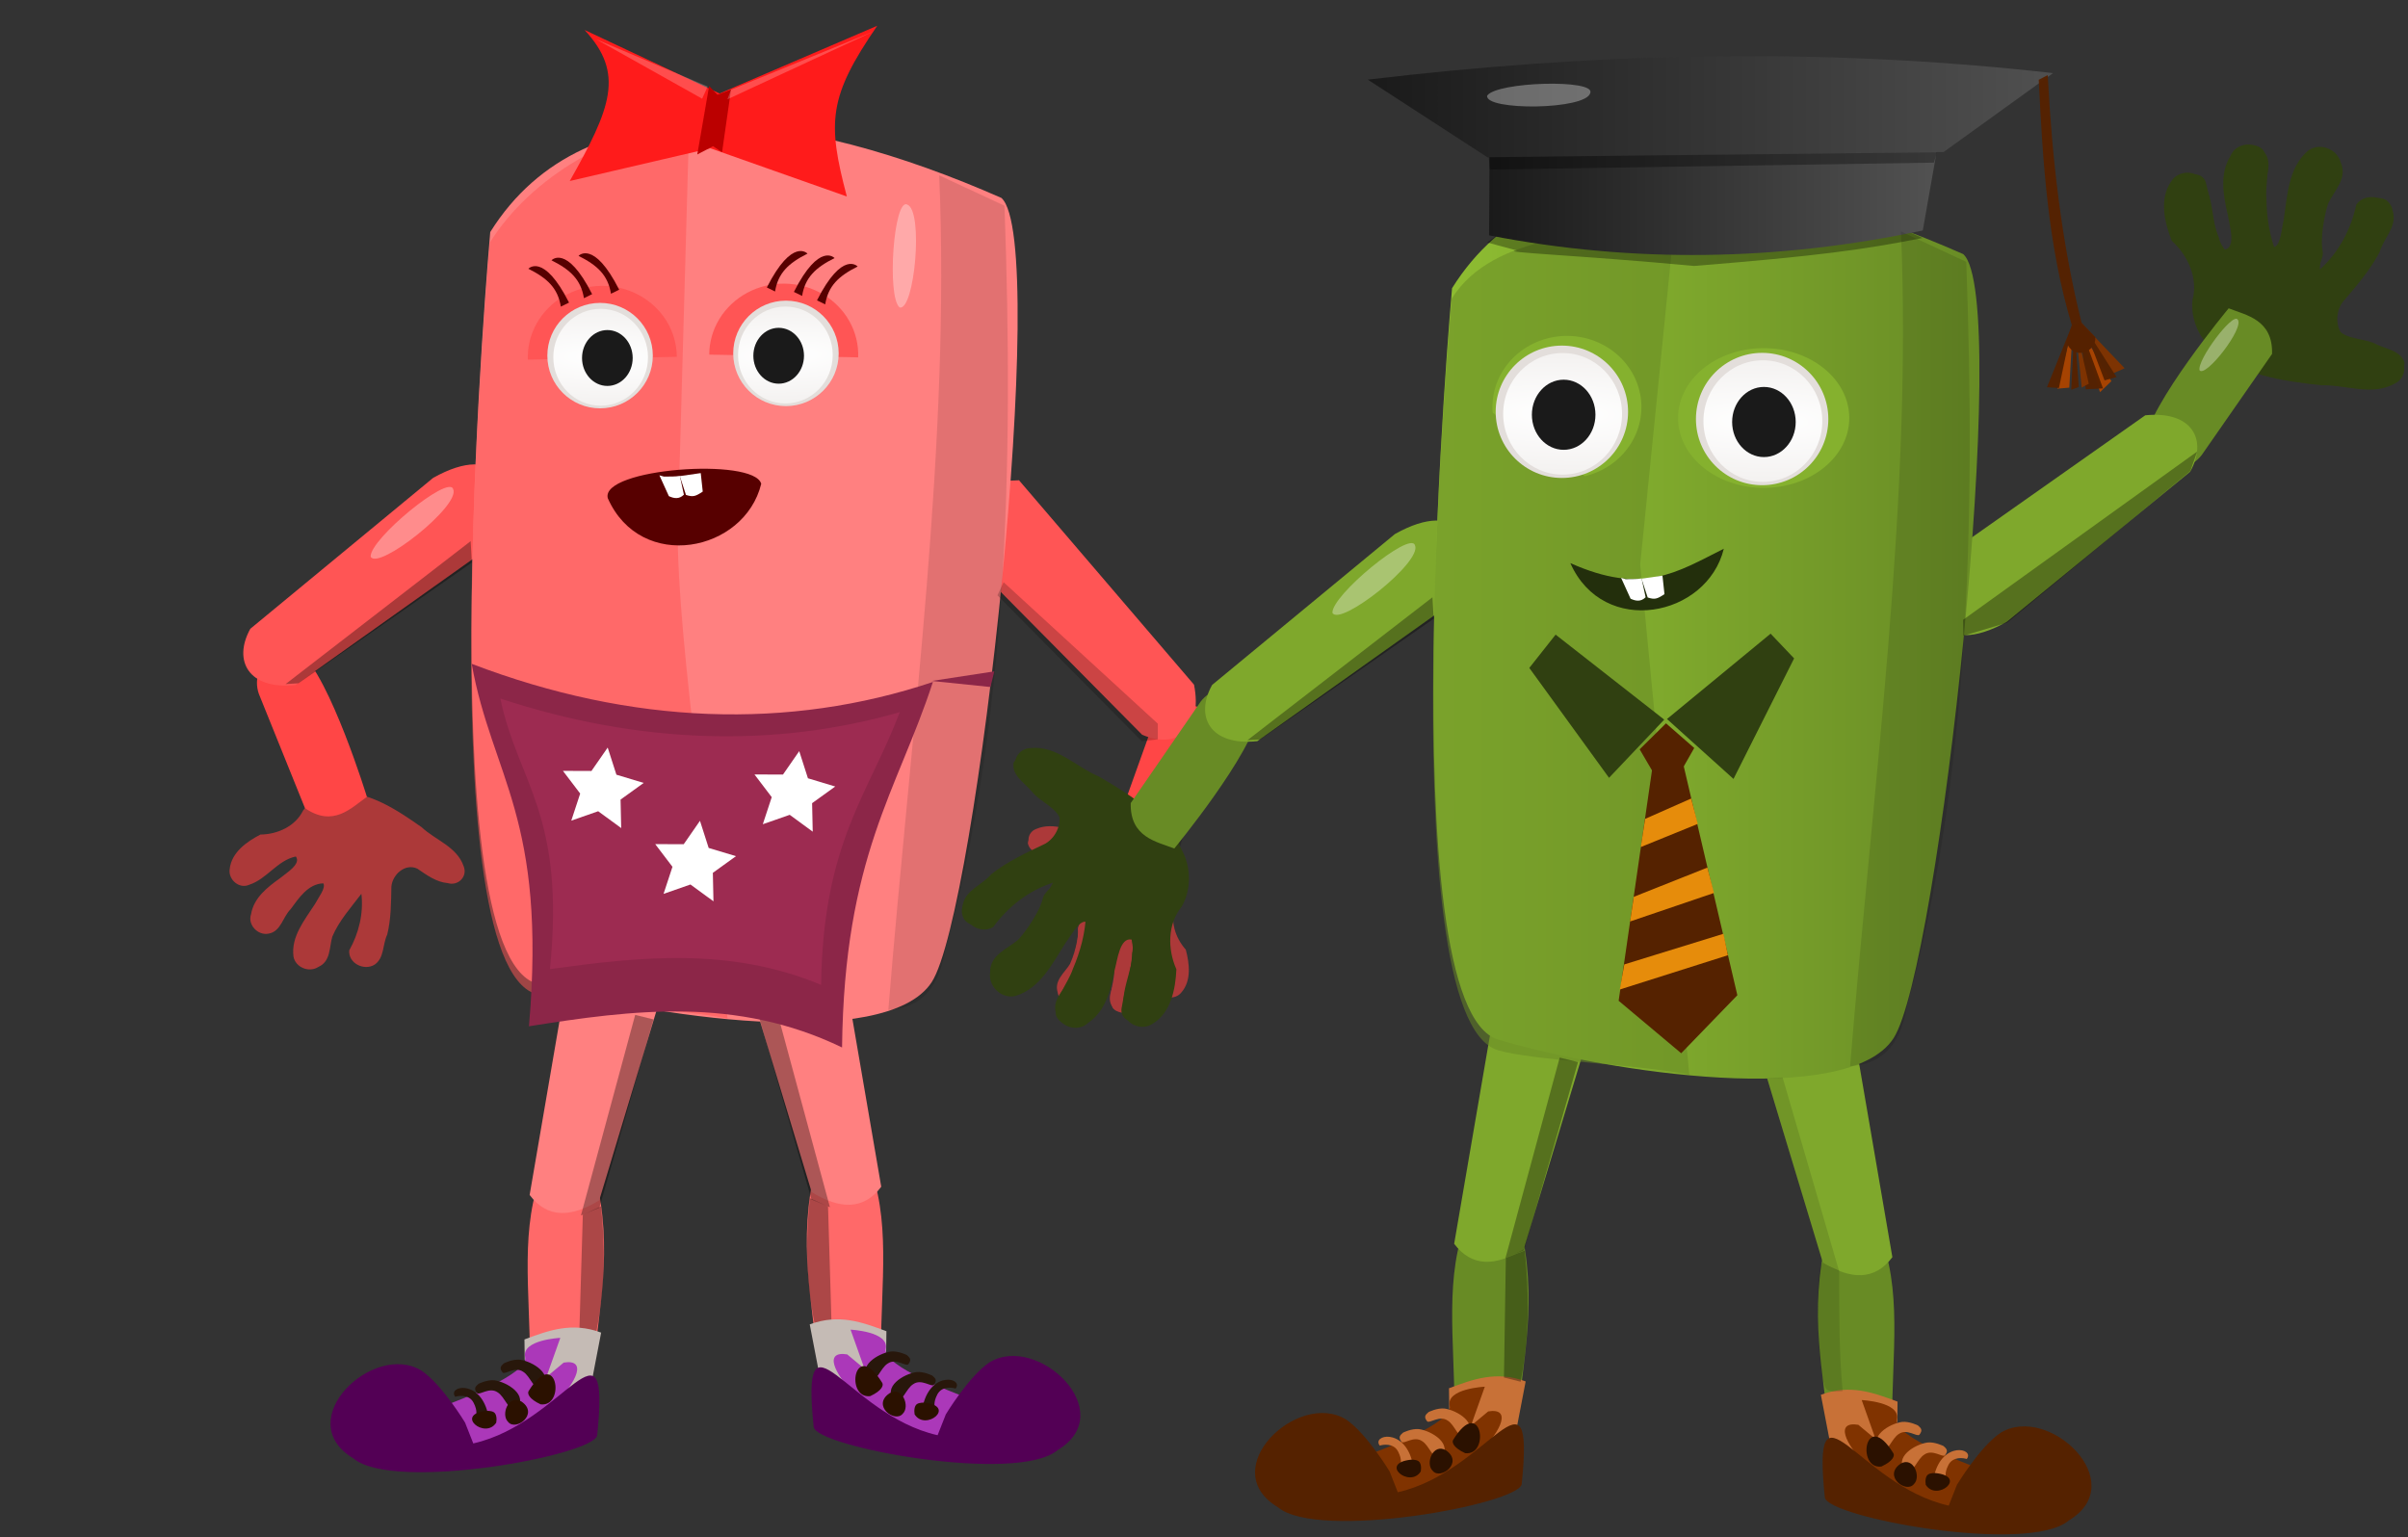 <svg width="343" height="219" viewBox="0 0 343 219" fill="none" xmlns="http://www.w3.org/2000/svg">
<rect x="0" y="0" width="343" height="219" fill="#333333" stroke="none"/>
<path d="M43.17 115.479C42.067 117.728 39.52 118.87 37.105 118.893C35.152 119.896 32.987 121.43 32.719 123.787C32.465 125.287 34.064 126.703 35.504 126.046C38.025 125.231 39.499 122.569 42.141 122.021C42.957 123.098 40.716 124.413 39.867 125.131C38.083 126.4 36.156 127.913 35.769 130.213C35.22 131.734 36.733 133.33 38.273 133.009C40.026 132.7 40.28 130.633 41.397 129.529C42.557 127.957 43.879 125.921 46.047 125.845C46.48 126.473 45.295 127.955 44.861 128.802C43.409 131.053 41.431 133.416 41.806 136.283C42.084 137.831 44.039 138.617 45.345 137.756C47.13 136.976 46.889 134.946 47.338 133.434C48.307 131.149 49.995 129.291 51.477 127.334C51.803 130.115 51.116 132.962 49.748 135.388C49.575 137.244 51.904 138.37 53.381 137.415C54.751 136.465 54.484 134.556 55.153 133.161C55.708 130.927 55.706 128.609 55.75 126.327C55.886 124.61 57.7 122.951 59.434 123.749C60.76 124.643 62.109 125.665 63.778 125.814C65.254 126.266 66.647 124.874 66.041 123.4C65.083 120.63 62.026 119.692 60.044 117.839C56.55 115.395 52.697 112.794 48.256 112.862C46.298 112.907 44.324 113.881 43.17 115.479Z" fill="#AC3939"/>
<path d="M167.459 128.948C166.595 131.123 167.403 133.603 168.903 135.289C169.435 137.271 169.733 139.733 168.27 141.398C167.391 142.515 165.406 142.297 164.957 140.888C163.939 138.632 164.856 135.939 163.577 133.767C162.319 133.878 162.815 136.255 162.852 137.293C163.093 139.326 163.256 141.609 161.906 143.321C161.198 144.655 159.143 144.611 158.398 143.342C157.512 141.936 158.784 140.462 158.847 138.995C159.206 137.205 159.786 135.012 158.477 133.464C157.77 133.558 157.489 135.309 157.175 136.141C156.528 138.56 156.134 141.412 153.914 142.953C152.668 143.732 150.897 142.871 150.673 141.427C150.092 139.702 151.649 138.595 152.413 137.334C153.387 135.229 153.614 132.894 154.038 130.64C151.908 132.16 150.368 134.423 149.548 136.893C148.371 138.178 146.13 137.273 145.864 135.651C145.662 134.106 147.151 133.092 147.697 131.753C148.894 129.967 150.501 128.513 152.052 127.049C153.155 125.877 153.165 123.58 151.525 122.881C150.073 122.524 148.518 122.232 147.368 121.17C146.128 120.432 146.217 118.594 147.618 118.089C150.137 117.012 152.705 118.539 155.233 118.749C159.118 119.633 163.337 120.667 166.078 123.784C167.276 125.168 167.841 127.146 167.459 128.948Z" fill="#AC3939"/>
<path d="M166.4 129.004C166.226 130.5 165.522 132.251 166.602 133.572C167.827 135.704 168.914 138.356 167.889 140.783C167.33 142.046 164.859 142.423 164.713 140.706C164.427 138.837 164.575 136.913 164.031 135.08C164.029 134.056 162.618 131.929 161.963 133.53C161.525 136.371 162.559 139.346 161.552 142.128C161.441 143.475 159.549 144.901 158.511 143.603C157.75 141.952 158.679 140.186 158.708 138.485C158.89 136.551 158.812 134.572 158.275 132.697C156.493 133.719 156.458 135.98 155.831 137.708C155.186 139.605 154.445 141.628 152.814 142.906C151.178 143.439 149.975 140.928 151.158 139.826C152.64 137.621 153.652 135.012 153.534 132.323C153.544 131.624 155.068 129.619 153.606 130.634C151.872 131.591 150.172 132.931 149.574 134.902C149.181 136.156 147.97 138.019 146.464 137.045C145.074 135.735 146.498 134.017 147.38 132.888C148.465 131.26 149.678 129.708 151.114 128.38C152.023 127.274 153.123 126.066 153.056 124.534C152.235 123.049 150.284 123.173 149.023 122.28C148.071 121.699 146.604 121.35 146.404 120.086C146.637 118.826 148.18 118.516 149.27 118.592C151.073 118.798 152.8 119.419 154.585 119.744C158.052 120.541 161.676 121.438 164.49 123.732C165.941 125.03 166.811 127.057 166.4 129.004Z" fill="#AC3939"/>
<path d="M37.048 99.29L43.442 115.133C47.452 117.919 50.041 115.094 52.262 113.518C52.262 113.518 47.043 96.544 42.762 92.914C40.563 90.356 34.996 94.831 37.048 99.29Z" fill="#FF4646"/>
<path d="M61.689 68.088L35.656 89.581C33.141 94.116 35.395 98.298 42.085 97.593L73.331 75.387C73.811 69.398 71.058 62.812 61.689 68.088Z" fill="#FF5555"/>
<path d="M163.937 103.957L158.176 120.04C159.318 124.788 163.131 124.4 165.837 124.7C165.837 124.7 173.228 108.553 172.444 102.995C172.504 99.622 165.37 99.262 163.937 103.957Z" fill="#FF4646"/>
<path d="M138.93 80.677L162.679 104.669C167.423 106.765 171.385 104.143 170.08 97.545L145.151 68.425C139.143 68.486 132.831 71.821 138.93 80.677Z" fill="#FF5555"/>
<path d="M69.831 33.062C69.831 33.062 60.641 135.441 76.421 140.118C92.202 144.794 126.181 149.919 132.705 139.935C139.229 129.952 149.611 34.344 142.642 28.2C114.437 15.762 83.603 11.038 69.831 33.062Z" fill="#FF8080"/>
<path d="M84.76 167.22C87.434 178.216 85.239 186.611 84.404 195.733L75.474 193.535C75.521 184.173 73.955 174.645 77.398 166.652L84.76 167.22Z" fill="#FF6969"/>
<path d="M94.651 140.213L85.352 171.011C81.379 173.448 77.971 173.618 75.443 170.243L81.932 132.463C86.765 132.1 97.775 128.236 94.651 140.213Z" fill="#FF8080"/>
<path d="M93.084 145.234L90.477 144.589L82.749 173.163L85.378 172.057L93.084 145.234Z" fill="black" fill-opacity="0.328"/>
<path d="M83.021 173.051L82.537 189.296L84.91 189.897C86.204 183.315 86.226 177.838 85.609 171.866L83.021 173.051Z" fill="black" fill-opacity="0.328"/>
<path d="M84.169 197.444L85.628 189.852C81.452 188.287 78.081 189.565 74.705 190.826L74.741 193.742L81.241 198.356L84.169 197.444Z" fill="#C5BBB5"/>
<path d="M64.151 199.94C64.151 199.94 75.342 195.823 74.805 193.344C74.269 190.864 79.811 190.602 79.811 190.602L77.825 196.183L80.292 194.124C86.895 193.059 74.96 206.656 67.402 205.995L64.151 199.94Z" fill="#AB38B9"/>
<path d="M85.067 204.456C84.805 207.311 56.079 212.633 50.323 207.764C41.33 202.361 53.179 191.077 60.022 195.261C62.963 197.224 66.246 202.676 66.246 202.676L67.414 205.64C80.459 202.707 86.924 186.157 85.067 204.456Z" fill="#530055"/>
<path d="M64.852 198.999C65.265 198.85 66.799 198.593 67.446 199.82C68.094 201.048 67.791 201.688 67.791 201.688C68.803 201.943 68.754 201.966 69.478 201.31C68.272 196.392 63.66 197.505 64.852 198.999Z" fill="#28170B"/>
<path d="M70.686 202.678C70.783 202.124 70.721 201.45 70.353 201.203C69.984 200.956 69.309 201.002 69.309 201.002C64.651 201.475 69.113 205.138 70.686 202.678Z" fill="#2B1100"/>
<path d="M67.964 198.479C68.315 198.804 69.728 197.566 70.87 198.355C71.933 198.986 72.397 201.071 73.541 200.777C75.358 198.748 72.202 196.891 70.432 196.647C69.376 196.535 68.16 197.15 68.16 197.15C67.784 197.495 67.393 197.775 67.964 198.479Z" fill="#28170B"/>
<path d="M71.602 195.546C71.953 195.871 73.365 194.634 74.507 195.422C75.571 196.053 76.035 198.139 77.179 197.844C78.995 195.815 75.84 193.958 74.07 193.714C73.014 193.602 71.798 194.217 71.798 194.217C71.422 194.562 71.031 194.842 71.602 195.546Z" fill="#28170B"/>
<path d="M72.39 202.59C73.504 203.935 76.834 201.415 74.272 199.667C72.452 198.586 71.282 201.549 72.39 202.59Z" fill="#2B1100"/>
<path d="M75.296 198.186C75.095 198.525 75.318 199.288 77.013 200.073C80.65 200.495 79.285 191.708 75.296 198.186Z" fill="#2B1100"/>
<path d="M98.171 17.416C87.47 18.494 75.711 25.068 69.774 34.562C69.774 34.562 60.584 136.941 76.364 141.618C81.393 143.108 95.535 143.559 103.627 145.098C100.951 119.767 95.755 86.337 96.635 72.433L98.171 17.416Z" fill="#FF5555" fill-opacity="0.528"/>
<path d="M108.431 68.926C107.401 65.131 85.493 66.715 86.573 70.975C91.286 81.615 106.054 78.659 108.431 68.926Z" fill="#570000"/>
<path d="M93.926 67.717L95.274 70.684C96.007 71.023 96.73 71.151 97.416 70.477L96.842 67.8C96.062 67.919 95.681 67.874 94.574 67.9L93.926 67.717Z" fill="white"/>
<path d="M96.831 67.829L97.71 70.509C98.708 70.835 99.059 70.728 100.1 70.033L99.815 67.4L96.831 67.829Z" fill="white"/>
<path d="M64.549 69.675C63.881 67.599 52.66 76.824 52.795 79.311C53.854 81.335 65.663 72.032 64.549 69.675Z" fill="white" fill-opacity="0.328"/>
<path d="M67.04 77.094L67.215 80.152L42.514 97.346L40.68 97.459L67.04 77.094Z" fill="black" fill-opacity="0.328"/>
<path d="M116.207 166.049C113.534 177.046 115.728 185.441 116.563 194.562L125.494 192.365C125.447 183.002 127.013 173.475 123.57 165.482L116.207 166.049Z" fill="#FF6969"/>
<path d="M106.316 139.042L115.616 169.84C119.588 172.277 122.997 172.447 125.525 169.073L119.035 131.293C114.203 130.93 103.192 127.066 106.316 139.042Z" fill="#FF8080"/>
<path d="M107.884 144.063L110.491 143.419L118.219 171.992L115.59 170.886L107.884 144.063Z" fill="black" fill-opacity="0.328"/>
<path d="M117.947 171.881L118.431 188.126L116.058 188.726C114.764 182.145 114.742 176.668 115.359 170.696L117.947 171.881Z" fill="black" fill-opacity="0.328"/>
<path d="M116.798 196.273L115.34 188.681C119.515 187.117 122.887 188.395 126.263 189.655L126.227 192.571L119.727 197.185L116.798 196.273Z" fill="#C5BBB5"/>
<path d="M136.817 198.77C136.817 198.77 125.626 194.653 126.162 192.173C126.699 189.694 121.157 189.432 121.157 189.432L123.143 195.012L120.676 192.954C114.073 191.889 126.008 205.486 133.566 204.824L136.817 198.77Z" fill="#AB38B9"/>
<path d="M115.901 203.285C116.163 206.14 144.888 211.463 150.645 206.593C159.638 201.19 147.789 189.906 140.946 194.091C138.005 196.054 134.722 201.506 134.722 201.506L133.554 204.47C120.509 201.537 114.044 184.986 115.901 203.285Z" fill="#530055"/>
<path d="M136.116 197.828C135.703 197.679 134.169 197.422 133.521 198.65C132.874 199.877 133.177 200.518 133.177 200.518C132.164 200.772 132.213 200.796 131.49 200.14C132.696 195.221 137.308 196.335 136.116 197.828Z" fill="#28170B"/>
<path d="M130.282 201.508C130.184 200.954 130.246 200.279 130.615 200.033C130.984 199.786 131.658 199.832 131.658 199.832C136.317 200.305 131.855 203.967 130.282 201.508Z" fill="#2B1100"/>
<path d="M133.003 197.309C132.652 197.634 131.24 196.396 130.097 197.185C129.034 197.816 128.57 199.901 127.426 199.607C125.61 197.578 128.765 195.721 130.535 195.477C131.591 195.364 132.807 195.98 132.807 195.98C133.183 196.325 133.574 196.605 133.003 197.309Z" fill="#28170B"/>
<path d="M129.366 194.376C129.015 194.701 127.602 193.463 126.46 194.252C125.397 194.883 124.933 196.968 123.789 196.674C121.973 194.645 125.128 192.788 126.898 192.544C127.954 192.431 129.17 193.047 129.17 193.047C129.546 193.391 129.937 193.672 129.366 194.376Z" fill="#28170B"/>
<path d="M128.578 201.42C127.463 202.765 124.134 200.244 126.696 198.497C128.515 197.416 129.686 200.378 128.578 201.42Z" fill="#2B1100"/>
<path d="M125.672 197.016C125.873 197.354 125.649 198.118 123.955 198.903C120.318 199.325 121.683 190.538 125.672 197.016Z" fill="#2B1100"/>
<path d="M133.78 24.982L143.08 29.305C144.426 66.563 143.429 103.286 134.623 135.366C133.626 141.54 130.545 143.626 126.536 143.894C129.755 103.975 135.408 63.205 133.78 24.982Z" fill="black" fill-opacity="0.116"/>
<path d="M75.19 51.232C75.123 49.434 75.557 47.651 76.448 46.067C77.34 44.482 78.656 43.153 80.262 42.215C81.868 41.277 83.707 40.764 85.588 40.729C87.47 40.695 89.328 41.139 90.971 42.017C92.614 42.894 93.983 44.174 94.938 45.724C95.893 47.275 96.399 49.04 96.405 50.839" fill="#FF5555"/>
<path d="M85.477 58.176C89.626 58.176 92.989 54.813 92.989 50.664C92.989 46.516 89.626 43.152 85.477 43.152C81.328 43.152 77.965 46.516 77.965 50.664C77.965 54.813 81.328 58.176 85.477 58.176Z" fill="#E3DEDB"/>
<path d="M85.559 57.801C89.284 57.801 92.304 54.71 92.304 50.898C92.304 47.086 89.284 43.995 85.559 43.995C81.834 43.995 78.814 47.086 78.814 50.898C78.814 54.71 81.834 57.801 85.559 57.801Z" fill="url(#paint0_radial_405_7)"/>
<path d="M86.514 54.982C88.506 54.982 90.121 53.2 90.121 51.002C90.121 48.804 88.506 47.022 86.514 47.022C84.521 47.022 82.906 48.804 82.906 51.002C82.906 53.2 84.521 54.982 86.514 54.982Z" fill="#1A1A1A"/>
<path d="M81.054 43.109C77.418 35.925 75.264 38.288 75.264 38.288C77.98 39.649 79.457 41.05 79.886 43.682L81.054 43.109Z" fill="#570000"/>
<path d="M84.345 41.907C80.709 34.724 78.555 37.086 78.555 37.086C81.271 38.447 82.748 39.848 83.177 42.481L84.345 41.907Z" fill="#570000"/>
<path d="M88.198 41.274C84.562 34.091 82.408 36.453 82.408 36.453C85.124 37.815 86.601 39.216 87.03 41.848L88.198 41.274Z" fill="#570000"/>
<path d="M122.24 50.913C122.307 49.115 121.873 47.332 120.982 45.748C120.09 44.163 118.774 42.834 117.168 41.896C115.562 40.958 113.723 40.445 111.841 40.41C109.959 40.376 108.102 40.82 106.459 41.697C104.816 42.575 103.446 43.855 102.492 45.405C101.537 46.956 101.031 48.721 101.025 50.52" fill="#FF5555"/>
<path d="M111.953 57.857C107.804 57.857 104.441 54.494 104.441 50.345C104.441 46.197 107.804 42.833 111.953 42.833C116.102 42.833 119.465 46.197 119.465 50.345C119.465 54.494 116.102 57.857 111.953 57.857Z" fill="#E3DEDB"/>
<path d="M111.87 57.482C108.145 57.482 105.125 54.391 105.125 50.579C105.125 46.767 108.145 43.676 111.87 43.676C115.595 43.676 118.615 46.767 118.615 50.579C118.615 54.391 115.595 57.482 111.87 57.482Z" fill="url(#paint1_radial_405_7)"/>
<path d="M110.916 54.663C108.923 54.663 107.308 52.881 107.308 50.683C107.308 48.485 108.923 46.703 110.916 46.703C112.908 46.703 114.523 48.485 114.523 50.683C114.523 52.881 112.908 54.663 110.916 54.663Z" fill="#1A1A1A"/>
<path d="M116.376 42.79C120.011 35.606 122.166 37.969 122.166 37.969C119.449 39.33 117.972 40.731 117.544 43.363L116.376 42.79Z" fill="#570000"/>
<path d="M113.085 41.588C116.721 34.404 118.875 36.767 118.875 36.767C116.159 38.128 114.682 39.529 114.253 42.162L113.085 41.588Z" fill="#570000"/>
<path d="M109.232 40.955C112.868 33.772 115.022 36.134 115.022 36.134C112.306 37.496 110.829 38.897 110.4 41.529L109.232 40.955Z" fill="#570000"/>
<path d="M83.269 4.272C89.023 10.486 87.023 15.385 81.156 25.789L101.19 21.125L120.626 27.992C117.825 17.396 118 13.794 124.957 3.672L102.505 13.318L83.269 4.272Z" fill="#FF1B1B"/>
<path d="M129.208 29.136C127.309 28.221 126.299 42.235 128.133 43.797C130.257 44.404 131.603 29.926 129.208 29.136Z" fill="white" fill-opacity="0.328"/>
<path d="M104.131 12.749L102.852 21.69L101.566 20.826L99.322 22.007L101.01 12.254L102.189 13.496L104.131 12.749Z" fill="#BB0000"/>
<path d="M84.928 5.6L100.012 14.059L100.808 12.324L84.928 5.6Z" fill="white" fill-opacity="0.219"/>
<path d="M124.389 4.495L103.617 14.145L104.128 12.781L124.389 4.495Z" fill="white" fill-opacity="0.219"/>
<path d="M142.958 82.948L164.917 103.096V105.331L162.647 105.6L142.078 84.816L142.958 82.948Z" fill="black" fill-opacity="0.207"/>
<path d="M171.381 105.005L163.533 124.168L166.746 124.866L172.575 106.269L171.662 103.796L171.381 105.005Z" fill="black" fill-opacity="0.207"/>
<path d="M67.188 94.573C70.088 110.703 77.906 116.491 75.346 146.211C90.115 143.866 104.898 141.955 119.944 149.23C120.261 121.959 127.832 112.685 132.883 97.161C112.379 104.021 90.008 103.291 67.188 94.573Z" fill="#8C2648"/>
<path d="M71.272 99.524C73.783 111.562 80.554 115.881 78.337 138.062C91.128 136.312 103.931 134.886 116.961 140.315C117.236 119.962 123.793 113.041 128.168 101.455C110.41 106.575 91.035 106.03 71.272 99.524Z" fill="#9D2B51"/>
<path d="M132.71 97.013L141.63 95.648L141.084 97.877L132.71 97.013Z" fill="#8C2648"/>
<path d="M81.374 116.913L82.643 113.055L80.186 109.823L84.246 109.838L86.561 106.502L87.802 110.369L91.69 111.54L88.395 113.914L88.484 117.974L85.207 115.574L81.374 116.913Z" fill="white"/>
<path d="M108.656 117.424L109.926 113.567L107.468 110.334L111.529 110.349L113.844 107.013L115.084 110.88L118.973 112.051L115.678 114.425L115.766 118.485L112.49 116.085L108.656 117.424Z" fill="white"/>
<path d="M94.517 127.348L95.787 123.491L93.329 120.258L97.39 120.274L99.705 116.937L100.945 120.804L104.834 121.975L101.539 124.349L101.627 128.409L98.351 126.01L94.517 127.348Z" fill="white"/>
<g clip-path="url(#clip0_405_7)">
<path d="M216.451 174.175C219.124 185.171 216.93 193.566 216.095 202.687L207.164 200.49C207.211 191.128 205.645 181.6 209.088 173.607L216.451 174.175Z" fill="#688B25"/>
<path d="M226.342 147.168L217.043 177.966C213.07 180.402 209.661 180.572 207.134 177.198L213.623 139.418C218.456 139.055 229.466 135.191 226.342 147.168Z" fill="#7FA82C"/>
<path d="M166.072 126.226C163.351 123.326 160.174 121.961 155.178 121.083C160.761 110.629 172.711 116.697 166.072 126.226Z" fill="#304011"/>
<path d="M168.328 129.155C166.281 131.651 166.303 135.249 167.568 138.094C167.436 140.921 166.796 144.281 164.176 145.857C162.552 146.957 160.036 145.839 160.036 143.799C159.643 140.406 161.976 137.252 161.206 133.862C159.507 133.48 159.162 136.813 158.775 138.192C158.241 140.964 157.497 144.033 155.007 145.717C153.517 147.174 150.835 146.254 150.388 144.276C149.813 142.055 152.101 140.651 152.799 138.75C154.022 136.548 155.702 133.909 154.631 131.326C153.663 131.154 152.559 133.337 151.798 134.299C149.934 137.206 148.221 140.789 144.658 141.884C142.694 142.386 140.726 140.513 141.037 138.521C140.997 136.01 143.507 135.207 145.04 133.871C147.202 131.512 148.478 128.539 149.98 125.755C146.544 126.859 143.573 129.188 141.46 132.09C139.375 133.286 136.808 131.157 137.138 128.914C137.52 126.799 139.902 126.09 141.18 124.56C143.503 122.714 146.223 121.476 148.875 120.203C150.816 119.125 151.792 116.111 149.929 114.504C148.171 113.427 146.25 112.392 145.183 110.513C143.863 109.025 144.75 106.646 146.803 106.569C150.564 106.21 153.3 109.293 156.534 110.627C161.269 113.417 166.38 116.544 168.676 121.789C169.672 124.111 169.585 126.947 168.328 129.155Z" fill="#304011"/>
<path d="M166.912 128.785C166.057 130.678 164.398 132.685 165.264 134.873C165.981 138.188 166.297 142.129 163.933 144.888C162.669 146.314 159.263 145.774 159.791 143.457C160.199 140.88 161.199 138.414 161.253 135.778C161.679 134.431 160.716 131.044 159.184 132.873C157.418 136.424 157.53 140.766 155.042 144.001C154.331 145.725 151.247 146.806 150.427 144.666C150.119 142.177 152.08 140.245 152.83 138.021C153.88 135.556 154.607 132.922 154.687 130.233C151.917 130.829 150.923 133.786 149.375 135.795C147.732 138.018 145.911 140.366 143.231 141.362C140.858 141.376 140.329 137.573 142.346 136.62C145.218 134.344 147.641 131.338 148.613 127.755C148.919 126.841 151.762 124.845 149.416 125.565C146.735 126.097 143.939 127.146 142.327 129.485C141.285 130.968 138.913 132.909 137.343 130.998C136.064 128.694 138.656 127.032 140.288 125.919C142.396 124.233 144.641 122.702 147.085 121.559C148.743 120.487 150.695 119.36 151.248 117.318C150.792 115.022 148.176 114.368 146.893 112.666C145.885 111.504 144.104 110.43 144.371 108.685C145.205 107.127 147.363 107.366 148.762 107.923C151.046 108.949 153.056 110.489 155.265 111.664C159.487 114.164 163.874 116.862 166.611 121.056C167.974 123.37 168.268 126.398 166.912 128.785Z" fill="#304011"/>
<path d="M312.294 42.775C313.147 39.661 311.66 36.384 309.346 34.302C308.314 31.666 307.529 28.338 309.28 25.831C310.315 24.165 313.068 24.16 313.899 26.023C315.64 28.961 314.795 32.792 316.881 35.574C318.588 35.23 317.544 32.047 317.336 30.63C316.694 27.88 316.122 24.775 317.71 22.222C318.477 20.284 321.301 20.031 322.516 21.656C323.945 23.449 322.428 25.664 322.566 27.684C322.346 30.193 321.887 33.288 323.918 35.21C324.872 34.973 324.99 32.53 325.293 31.342C325.811 27.927 325.915 23.956 328.722 21.505C330.312 20.245 332.872 21.155 333.399 23.1C334.46 25.377 332.494 27.133 331.639 28.978C330.626 32.013 330.672 35.248 330.436 38.403C333.123 35.994 334.888 32.657 335.634 29.145C337.051 27.203 340.263 28.101 340.875 30.284C341.389 32.371 339.502 33.989 338.958 35.907C337.59 38.54 335.61 40.779 333.707 43.022C332.374 44.797 332.711 47.948 335.067 48.656C337.112 48.923 339.288 49.086 341.028 50.366C342.84 51.188 342.999 53.722 341.156 54.629C337.867 56.489 334.112 54.789 330.616 54.888C325.154 54.27 319.212 53.497 314.978 49.643C313.123 47.929 312.047 45.303 312.294 42.775Z" fill="#304011"/>
<path d="M313.738 42.536C313.748 40.459 314.445 37.95 312.762 36.305C310.757 33.569 308.862 30.099 309.896 26.616C310.469 24.799 313.799 23.904 314.262 26.235C314.939 28.755 315.031 31.414 316.057 33.844C316.216 35.248 318.475 37.948 319.129 35.653C319.295 31.691 317.423 27.771 318.377 23.803C318.324 21.939 320.7 19.695 322.321 21.315C323.616 23.462 322.613 26.026 322.834 28.363C322.88 31.041 323.289 33.742 324.312 36.231C326.598 34.558 326.302 31.453 326.896 28.987C327.49 26.288 328.197 23.402 330.239 21.4C332.399 20.42 334.432 23.678 332.979 25.369C331.284 28.619 330.296 32.35 330.869 36.019C330.962 36.978 329.178 39.96 331.028 38.346C333.259 36.768 335.385 34.671 335.904 31.878C336.251 30.098 337.626 27.36 339.839 28.465C341.945 30.048 340.256 32.621 339.219 34.304C337.981 36.702 336.555 39.015 334.789 41.055C333.712 42.709 332.389 44.534 332.715 46.624C334.068 48.535 336.723 48.066 338.589 49.097C339.982 49.748 342.046 50.003 342.514 51.705C342.387 53.467 340.319 54.129 338.814 54.19C336.311 54.184 333.847 53.597 331.351 53.424C326.477 52.862 321.371 52.185 317.163 49.471C314.975 47.914 313.473 45.268 313.738 42.536Z" fill="#304011"/>
<path d="M170.757 100.347L161.061 114.413C160.947 119.294 164.731 119.898 167.269 120.883C167.269 120.883 178.557 107.173 179.226 101.601C180.15 98.356 173.347 96.177 170.757 100.347Z" fill="#688B25"/>
<path d="M198.689 76.088L172.656 97.581C170.141 102.116 172.395 106.298 179.085 105.593L210.331 83.387C210.811 77.398 208.058 70.812 198.689 76.088Z" fill="#7FA82C"/>
<path d="M313.881 64.447L323.636 50.422C323.77 45.54 319.989 44.921 317.454 43.926C317.454 43.926 306.11 57.588 305.418 63.158C304.481 66.399 311.274 68.606 313.881 64.447Z" fill="#688B25"/>
<path d="M285.85 88.591L311.972 67.205C314.505 62.681 312.268 58.489 305.576 59.167L274.238 81.243C273.734 87.231 276.459 93.828 285.85 88.591Z" fill="#7FA82C"/>
<path d="M260.236 176.081C257.562 187.077 259.757 195.472 260.592 204.594L269.522 202.396C269.476 193.034 271.042 183.507 267.598 175.513L260.236 176.081Z" fill="#688B25"/>
<path d="M250.345 149.074L259.644 179.872C263.617 182.309 267.025 182.479 269.553 179.104L263.064 141.325C258.231 140.962 247.221 137.097 250.345 149.074Z" fill="#7FA82C"/>
<path d="M206.831 41.062C206.831 41.062 197.641 143.441 213.421 148.118C229.202 152.794 263.181 157.919 269.705 147.935C276.229 137.952 286.611 42.344 279.642 36.2C251.437 23.762 220.604 19.038 206.831 41.062Z" fill="url(#paint2_linear_405_7)"/>
<path d="M238.484 32.147C227.784 33.225 212.711 33.068 206.774 42.562C206.774 42.562 197.584 144.941 213.364 149.618C218.393 151.108 232.535 151.559 240.627 153.098L233.635 80.433L238.484 32.147Z" fill="#688B25" fill-opacity="0.528"/>
<path d="M272.111 33.137L273.852 33.904C265.412 35.576 258.931 36.47 241.295 37.89C225.322 36.381 213.071 35.94 216.094 35.687L211.826 34.542L213.046 33.672L272.111 33.137Z" fill="black" fill-opacity="0.328"/>
<path d="M212.178 22.066L212.105 33.528C232.725 37.542 253.317 37.183 273.884 32.834L276.028 20.694L212.178 22.066Z" fill="url(#paint3_linear_405_7)"/>
<path d="M194.826 11.343L211.904 22.428L276.855 21.657L292.444 10.418C258.868 6.618 226.493 7.579 194.826 11.343Z" fill="url(#paint4_linear_405_7)"/>
<path d="M251.22 69.503C257.954 69.503 263.412 65.047 263.412 59.55C263.412 54.054 257.954 49.598 251.22 49.598C244.486 49.598 239.028 54.054 239.028 59.55C239.028 65.047 244.486 69.503 251.22 69.503Z" fill="#85B12E"/>
<path d="M251.002 69.126C256.209 69.126 260.431 64.905 260.431 59.698C260.431 54.491 256.209 50.27 251.002 50.27C245.795 50.27 241.574 54.491 241.574 59.698C241.574 64.905 245.795 69.126 251.002 69.126Z" fill="#E3DEDB"/>
<path d="M251.106 68.655C255.781 68.655 259.571 64.776 259.571 59.991C259.571 55.207 255.781 51.328 251.106 51.328C246.431 51.328 242.641 55.207 242.641 59.991C242.641 64.776 246.431 68.655 251.106 68.655Z" fill="url(#paint5_radial_405_7)"/>
<path d="M251.256 65.117C253.757 65.117 255.784 62.881 255.784 60.122C255.784 57.363 253.757 55.126 251.256 55.126C248.756 55.126 246.729 57.363 246.729 60.122C246.729 62.881 248.756 65.117 251.256 65.117Z" fill="#1A1A1A"/>
<path d="M212.619 58.806C212.402 56.22 213.23 53.654 214.933 51.634C216.636 49.614 219.083 48.294 221.773 47.946C224.462 47.598 227.189 48.249 229.392 49.763C231.595 51.278 233.107 53.542 233.617 56.09C234.128 58.638 233.597 61.275 232.134 63.461C230.672 65.646 228.389 67.212 225.755 67.838" fill="#85B12E"/>
<path d="M222.477 68.093C227.684 68.093 231.905 63.871 231.905 58.664C231.905 53.457 227.684 49.236 222.477 49.236C217.269 49.236 213.048 53.457 213.048 58.664C213.048 63.871 217.269 68.093 222.477 68.093Z" fill="#E3DEDB"/>
<path d="M222.581 67.621C227.256 67.621 231.046 63.742 231.046 58.958C231.046 54.173 227.256 50.294 222.581 50.294C217.905 50.294 214.115 54.173 214.115 58.958C214.115 63.742 217.905 67.621 222.581 67.621Z" fill="url(#paint6_radial_405_7)"/>
<path d="M222.731 64.084C225.232 64.084 227.259 61.847 227.259 59.088C227.259 56.329 225.232 54.093 222.731 54.093C220.23 54.093 218.203 56.329 218.203 59.088C218.203 61.847 220.23 64.084 222.731 64.084Z" fill="#1A1A1A"/>
<path d="M215.86 204.398L217.318 196.807C213.143 195.242 209.772 196.52 206.396 197.781L206.431 200.697L212.931 205.31L215.86 204.398Z" fill="#C87137"/>
<path d="M195.841 206.895C195.841 206.895 207.032 202.778 206.496 200.298C205.959 197.819 211.501 197.557 211.501 197.557L209.515 203.137L211.983 201.079C218.585 200.014 206.651 213.611 199.092 212.95L195.841 206.895Z" fill="#803300"/>
<path d="M216.757 211.411C216.495 214.266 187.77 219.588 182.013 214.719C173.02 209.316 184.869 198.032 191.713 202.216C194.653 204.179 197.936 209.631 197.936 209.631L199.104 212.595C212.149 209.662 218.615 193.111 216.757 211.411Z" fill="#552200"/>
<path d="M196.542 205.954C196.955 205.804 198.489 205.548 199.137 206.775C199.784 208.003 199.481 208.643 199.481 208.643C200.494 208.897 200.445 208.921 201.168 208.265C199.963 203.346 195.35 204.46 196.542 205.954Z" fill="#C87137"/>
<path d="M202.376 209.633C202.474 209.079 202.412 208.405 202.043 208.158C201.674 207.911 201 207.957 201 207.957C196.341 208.43 200.803 212.092 202.376 209.633Z" fill="#2B1100"/>
<path d="M199.655 205.434C200.006 205.759 201.419 204.521 202.561 205.31C203.624 205.941 204.088 208.026 205.232 207.732C207.048 205.703 203.893 203.846 202.123 203.602C201.067 203.489 199.851 204.105 199.851 204.105C199.475 204.45 199.084 204.73 199.655 205.434Z" fill="#C87137"/>
<path d="M203.292 202.501C203.643 202.826 205.056 201.588 206.198 202.377C207.261 203.008 207.725 205.093 208.869 204.799C210.686 202.77 207.53 200.913 205.76 200.669C204.704 200.557 203.489 201.172 203.489 201.172C203.112 201.517 202.721 201.797 203.292 202.501Z" fill="#C87137"/>
<path d="M204.08 209.545C205.195 210.89 208.524 208.369 205.963 206.622C204.143 205.541 202.972 208.503 204.08 209.545Z" fill="#2B1100"/>
<path d="M206.986 205.141C206.785 205.479 207.009 206.243 208.703 207.028C212.341 207.45 210.975 198.663 206.986 205.141Z" fill="#2B1100"/>
<path d="M260.827 206.305L259.368 198.713C263.544 197.148 266.915 198.426 270.291 199.687L270.255 202.603L263.755 207.217L260.827 206.305Z" fill="#C87137"/>
<path d="M280.845 208.801C280.845 208.801 269.654 204.684 270.191 202.205C270.727 199.725 265.185 199.463 265.185 199.463L267.171 205.044L264.704 202.985C258.101 201.92 270.036 215.517 277.594 214.856L280.845 208.801Z" fill="#803300"/>
<path d="M259.929 213.317C260.192 216.172 288.917 221.494 294.673 216.625C303.666 211.222 291.817 199.938 284.974 204.122C282.033 206.085 278.75 211.537 278.75 211.537L277.582 214.502C264.537 211.568 258.072 195.018 259.929 213.317Z" fill="#552200"/>
<path d="M280.144 207.86C279.731 207.711 278.197 207.454 277.55 208.681C276.902 209.909 277.205 210.549 277.205 210.549C276.193 210.804 276.242 210.827 275.519 210.171C276.724 205.253 281.336 206.366 280.144 207.86Z" fill="#C87137"/>
<path d="M274.31 211.539C274.213 210.985 274.275 210.311 274.644 210.064C275.012 209.817 275.687 209.864 275.687 209.864C280.345 210.336 275.883 213.999 274.31 211.539Z" fill="#2B1100"/>
<path d="M277.032 207.34C276.681 207.665 275.268 206.427 274.126 207.216C273.063 207.847 272.599 209.933 271.455 209.638C269.639 207.609 272.794 205.752 274.564 205.508C275.62 205.396 276.836 206.011 276.836 206.011C277.212 206.356 277.603 206.636 277.032 207.34Z" fill="#C87137"/>
<path d="M273.395 204.407C273.043 204.733 271.631 203.495 270.489 204.283C269.425 204.914 268.961 207 267.817 206.705C266.001 204.677 269.156 202.819 270.926 202.576C271.982 202.463 273.198 203.078 273.198 203.078C273.574 203.423 273.965 203.703 273.395 204.407Z" fill="#C87137"/>
<path d="M272.606 211.451C271.492 212.796 268.162 210.276 270.724 208.528C272.544 207.447 273.714 210.41 272.606 211.451Z" fill="#2B1100"/>
<path d="M269.7 207.047C269.901 207.386 269.678 208.149 267.983 208.934C264.346 209.356 265.711 200.569 269.7 207.047Z" fill="#2B1100"/>
<path d="M245.542 78.176C238.78 81.563 234.017 84.831 223.683 80.225C228.396 90.866 243.164 87.909 245.542 78.176Z" fill="#232F0C"/>
<path d="M230.915 82.329L232.263 85.296C232.996 85.635 233.72 85.763 234.405 85.089L233.831 82.412C233.052 82.531 232.67 82.486 231.563 82.512L230.915 82.329Z" fill="white"/>
<path d="M233.82 82.441L234.699 85.121C235.698 85.447 236.048 85.34 237.089 84.645L236.805 82.012L233.82 82.441Z" fill="white"/>
<path d="M221.585 90.413L237.052 102.521L229.194 110.812L217.837 95.157L221.585 90.413Z" fill="#304011"/>
<path d="M233.557 106.754L237.441 113.395L241.331 106.565L237.308 103.049L233.557 106.754Z" fill="#552200"/>
<path d="M235.371 109.346L230.563 142.577L239.473 150.052L247.472 141.786L239.801 109.016L235.371 109.346Z" fill="#552200"/>
<path d="M237.447 102.437L252.208 90.276L255.557 93.8L246.923 110.972L237.447 102.437Z" fill="#304011"/>
<path d="M240.887 113.765L234.337 116.66L233.712 120.678L241.835 117.377L240.887 113.765Z" fill="#E68C0B"/>
<path d="M243.197 123.602L232.72 127.767L232.195 131.28L244.146 127.215L243.197 123.602Z" fill="#E68C0B"/>
<path d="M245.495 133.032L231.368 137.397L230.725 140.972L246.119 136.09L245.495 133.032Z" fill="#E68C0B"/>
<path d="M201.549 77.675C200.881 75.599 189.66 84.824 189.795 87.311C190.854 89.335 202.663 80.032 201.549 77.675Z" fill="white" fill-opacity="0.328"/>
<path d="M318.745 45.529C318.064 44.423 312.885 51.351 313.316 52.771C314.216 53.791 319.724 46.734 318.745 45.529Z" fill="white" fill-opacity="0.328"/>
<path d="M226.529 13.227C227.249 11.245 213.205 11.643 211.834 13.623C211.444 15.798 225.983 15.688 226.529 13.227Z" fill="white" fill-opacity="0.328"/>
<path d="M204.04 85.094L204.215 88.152L179.514 105.346L177.681 105.459L204.04 85.094Z" fill="black" fill-opacity="0.328"/>
<path d="M279.665 90.575L285.912 88.707L312.003 67.108L312.96 64.337L279.625 88.305L279.665 90.575Z" fill="black" fill-opacity="0.328"/>
<path d="M212.065 22.387L212.203 24.156L275.469 23.169L275.912 21.692L212.065 22.387Z" fill="black" fill-opacity="0.328"/>
<path d="M224.773 151.313L222.166 150.669L214.438 179.243L217.066 178.137L224.773 151.313Z" fill="black" fill-opacity="0.328"/>
<path d="M214.496 179.208L214.227 196.251L216.6 196.852C217.894 190.27 217.808 184.129 217.191 178.157L214.496 179.208Z" fill="black" fill-opacity="0.328"/>
<path d="M270.78 32.982L280.08 37.305C281.426 74.563 280.429 111.286 271.623 143.366C270.626 149.54 267.545 151.626 263.536 151.894C266.755 111.975 272.408 71.205 270.78 32.982Z" fill="black" fill-opacity="0.116"/>
<path d="M251.741 153.606L259.622 179.986L261.975 181.123L253.917 153.498L251.741 153.606Z" fill="black" fill-opacity="0.116"/>
<path d="M259.595 179.988C258.499 179.988 258.736 197.38 260.329 198.044C261.248 198.427 262.475 198.203 262.475 198.203C261.919 192.406 261.996 186.715 261.97 181.008L259.595 179.988Z" fill="black" fill-opacity="0.116"/>
<path d="M291.68 10.7C292.3 22.516 293.616 34.535 296.572 46.253L295.15 46.43C291.693 35.052 290.981 23.073 290.401 11.37L291.68 10.7Z" fill="#552200" fill-opacity="0.961"/>
<path d="M295.262 46.26L293.047 55.373L294.753 55.227L295.262 46.26Z" fill="#AA4400" fill-opacity="0.961"/>
<path d="M296.485 46.013L302.634 52.46L301.016 53.188L296.485 46.013Z" fill="#803300" fill-opacity="0.961"/>
<path d="M295.171 46.282L291.572 55.167L293.281 55.278L295.171 46.282Z" fill="#552200" fill-opacity="0.961"/>
<path d="M296.268 46.797L300.752 54.301L299.126 55.87L296.268 46.797Z" fill="#AA4400" fill-opacity="0.961"/>
<path d="M295.477 46.512L295.032 55.529L296.107 55.139L295.477 46.512Z" fill="#552200" fill-opacity="0.961"/>
<path d="M296.77 46.303L301.486 53.716L299.778 54.195L296.77 46.303Z" fill="#552200" fill-opacity="0.961"/>
<path d="M296.327 46.531L299.554 55.335L297.095 55.459L296.327 46.531Z" fill="#552200" fill-opacity="0.961"/>
<path d="M295.618 46.231L296.522 55.215L297.527 54.668L295.618 46.231Z" fill="#803300" fill-opacity="0.961"/>
<path d="M295.144 46.243L294.353 48.739C295.302 51.395 298.577 50.246 298.467 48.041L296.508 46L295.144 46.243Z" fill="#552100"/>
</g>
<defs>
<radialGradient id="paint0_radial_405_7" cx="0" cy="0" r="1" gradientUnits="userSpaceOnUse" gradientTransform="translate(85.559 50.898) rotate(1.272) scale(28.024 6.903)">
<stop stop-color="white"/>
<stop offset="1" stop-color="white" stop-opacity="0.586"/>
</radialGradient>
<radialGradient id="paint1_radial_405_7" cx="0" cy="0" r="1" gradientUnits="userSpaceOnUse" gradientTransform="translate(111.87 50.579) rotate(178.728) scale(28.024 6.903)">
<stop stop-color="white"/>
<stop offset="1" stop-color="white" stop-opacity="0.586"/>
</radialGradient>
<linearGradient id="paint2_linear_405_7" x1="204.17" y1="89.69" x2="281.956" y2="89.69" gradientUnits="userSpaceOnUse">
<stop stop-color="#8FBE32"/>
<stop offset="1" stop-color="#688B25"/>
</linearGradient>
<linearGradient id="paint3_linear_405_7" x1="212.106" y1="28.512" x2="276.028" y2="28.512" gradientUnits="userSpaceOnUse">
<stop stop-color="#1A1A1A"/>
<stop offset="1" stop-color="#525252"/>
</linearGradient>
<linearGradient id="paint4_linear_405_7" x1="194.826" y1="15.214" x2="292.444" y2="15.214" gradientUnits="userSpaceOnUse">
<stop stop-color="#1A1A1A"/>
<stop offset="1" stop-color="#505050"/>
</linearGradient>
<radialGradient id="paint5_radial_405_7" cx="0" cy="0" r="1" gradientUnits="userSpaceOnUse" gradientTransform="translate(251.106 59.991) rotate(1.272) scale(35.172 8.664)">
<stop stop-color="white"/>
<stop offset="1" stop-color="white" stop-opacity="0.586"/>
</radialGradient>
<radialGradient id="paint6_radial_405_7" cx="0" cy="0" r="1" gradientUnits="userSpaceOnUse" gradientTransform="translate(222.581 58.958) rotate(1.272) scale(35.172 8.664)">
<stop stop-color="white"/>
<stop offset="1" stop-color="white" stop-opacity="0.586"/>
</radialGradient>
<clipPath id="clip0_405_7">
<rect width="205.514" height="210.599" fill="white" transform="translate(137 8)"/>
</clipPath>
</defs>
</svg>

